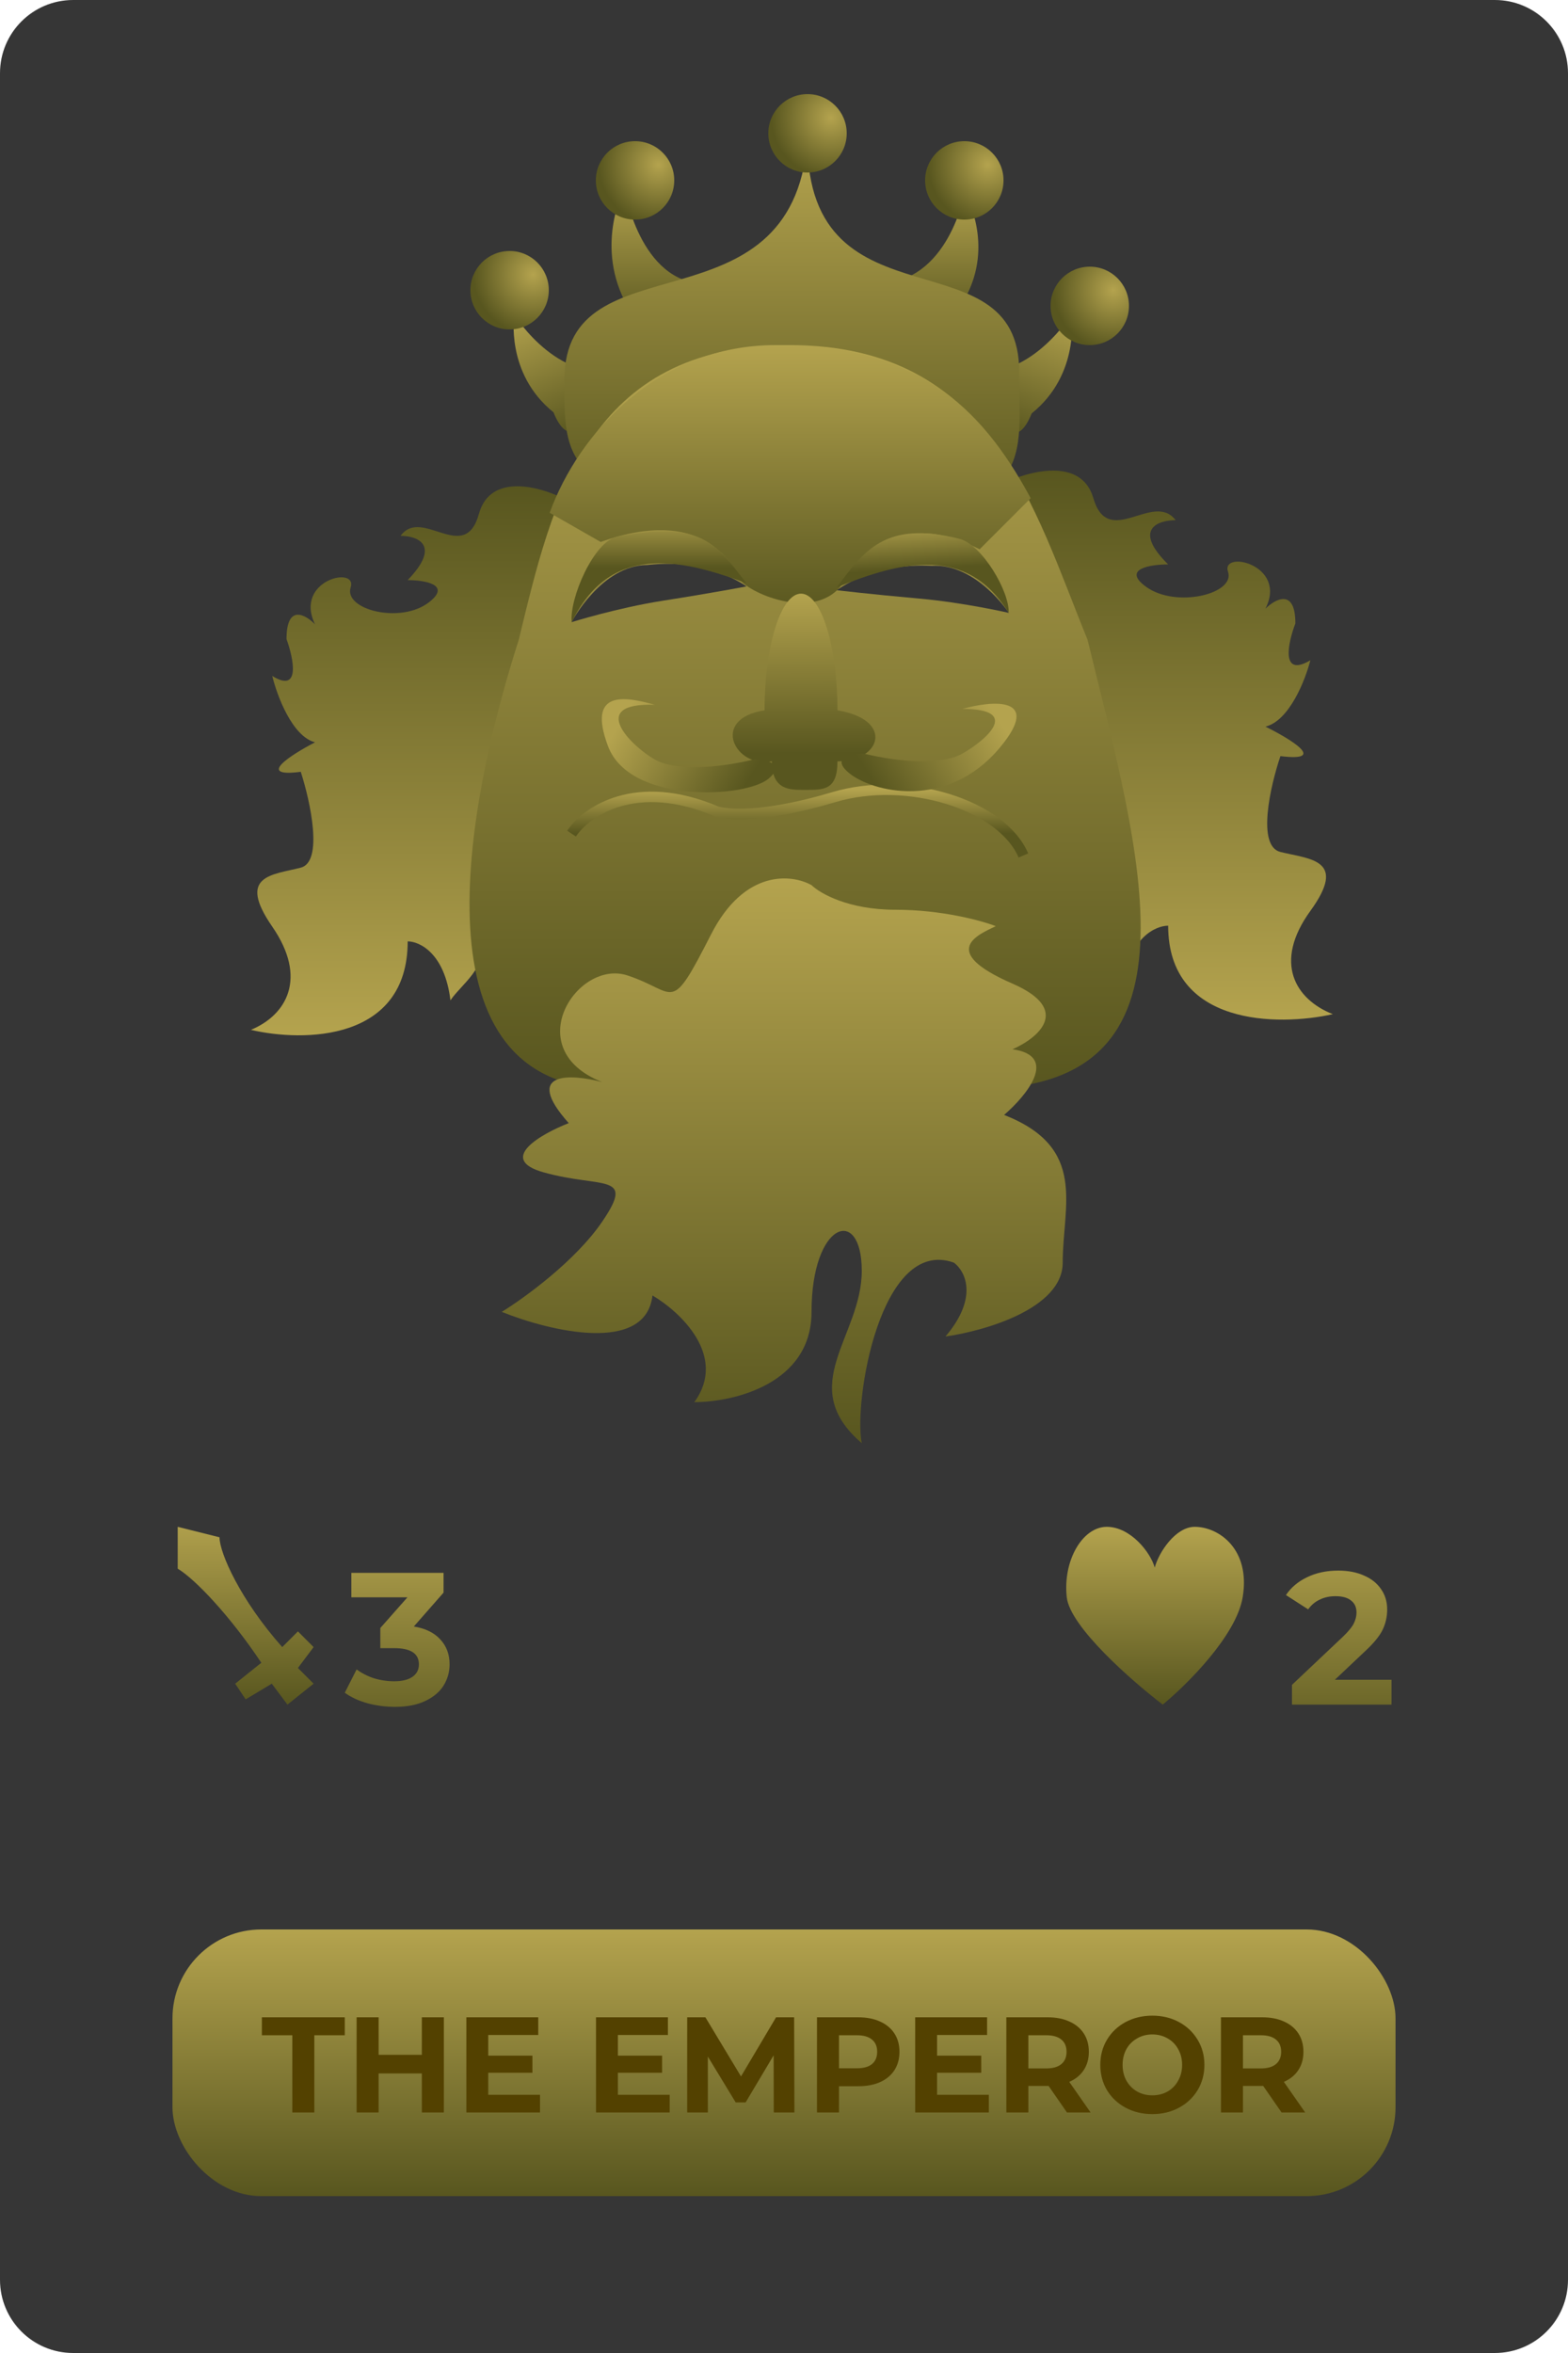 <svg width="150" height="225" viewBox="0 0 150 225" fill="none" xmlns="http://www.w3.org/2000/svg">
<path d="M0 7C0 3.134 3.134 0 7 0H143C146.866 0 150 3.134 150 7V218C150 221.866 146.866 225 143 225H7C3.134 225 0 221.866 0 218V7Z" fill="#363636"/>
<rect x="16.5" y="184.5" width="117" height="25.5" rx="8.5" fill="url(#paint0_linear_9_264)"/>
<path d="M27.964 194.616H25.052V192.9H32.982V194.616H30.07V202H27.964V194.616ZM42.461 192.9V202H40.355V198.269H36.221V202H34.115V192.9H36.221V196.488H40.355V192.9H42.461ZM51.66 200.31V202H44.614V192.9H51.491V194.59H46.707V196.566H50.932V198.204H46.707V200.31H51.66ZM64.064 200.31V202H57.017V192.9H63.895V194.59H59.111V196.566H63.336V198.204H59.111V200.31H64.064ZM74.02 202L74.007 196.54L71.329 201.038H70.38L67.715 196.657V202H65.739V192.9H67.481L70.887 198.555L74.241 192.9H75.97L75.996 202H74.02ZM82.094 192.9C82.9 192.9 83.598 193.034 84.187 193.303C84.785 193.572 85.245 193.953 85.565 194.447C85.886 194.941 86.046 195.526 86.046 196.202C86.046 196.869 85.886 197.454 85.565 197.957C85.245 198.451 84.785 198.832 84.187 199.101C83.598 199.361 82.9 199.491 82.094 199.491H80.261V202H78.155V192.9H82.094ZM81.977 197.775C82.61 197.775 83.091 197.641 83.42 197.372C83.749 197.095 83.914 196.705 83.914 196.202C83.914 195.691 83.749 195.301 83.42 195.032C83.091 194.755 82.61 194.616 81.977 194.616H80.261V197.775H81.977ZM94.596 200.31V202H87.55V192.9H94.427V194.59H89.643V196.566H93.868V198.204H89.643V200.31H94.596ZM102.069 202L100.314 199.465H100.21H98.377V202H96.271V192.9H100.21C101.016 192.9 101.714 193.034 102.303 193.303C102.901 193.572 103.361 193.953 103.681 194.447C104.002 194.941 104.162 195.526 104.162 196.202C104.162 196.878 103.998 197.463 103.668 197.957C103.348 198.442 102.888 198.815 102.29 199.075L104.331 202H102.069ZM102.03 196.202C102.03 195.691 101.866 195.301 101.536 195.032C101.207 194.755 100.726 194.616 100.093 194.616H98.377V197.788H100.093C100.726 197.788 101.207 197.649 101.536 197.372C101.866 197.095 102.03 196.705 102.03 196.202ZM110.238 202.156C109.293 202.156 108.44 201.952 107.677 201.545C106.923 201.138 106.329 200.579 105.896 199.868C105.471 199.149 105.259 198.343 105.259 197.45C105.259 196.557 105.471 195.756 105.896 195.045C106.329 194.326 106.923 193.762 107.677 193.355C108.44 192.948 109.293 192.744 110.238 192.744C111.183 192.744 112.032 192.948 112.786 193.355C113.54 193.762 114.134 194.326 114.567 195.045C115 195.756 115.217 196.557 115.217 197.45C115.217 198.343 115 199.149 114.567 199.868C114.134 200.579 113.54 201.138 112.786 201.545C112.032 201.952 111.183 202.156 110.238 202.156ZM110.238 200.362C110.775 200.362 111.261 200.241 111.694 199.998C112.127 199.747 112.465 199.4 112.708 198.958C112.959 198.516 113.085 198.013 113.085 197.45C113.085 196.887 112.959 196.384 112.708 195.942C112.465 195.5 112.127 195.158 111.694 194.915C111.261 194.664 110.775 194.538 110.238 194.538C109.701 194.538 109.215 194.664 108.782 194.915C108.349 195.158 108.006 195.5 107.755 195.942C107.512 196.384 107.391 196.887 107.391 197.45C107.391 198.013 107.512 198.516 107.755 198.958C108.006 199.4 108.349 199.747 108.782 199.998C109.215 200.241 109.701 200.362 110.238 200.362ZM122.598 202L120.843 199.465H120.739H118.906V202H116.8V192.9H120.739C121.545 192.9 122.242 193.034 122.832 193.303C123.43 193.572 123.889 193.953 124.21 194.447C124.53 194.941 124.691 195.526 124.691 196.202C124.691 196.878 124.526 197.463 124.197 197.957C123.876 198.442 123.417 198.815 122.819 199.075L124.86 202H122.598ZM122.559 196.202C122.559 195.691 122.394 195.301 122.065 195.032C121.735 194.755 121.254 194.616 120.622 194.616H118.906V197.788H120.622C121.254 197.788 121.735 197.649 122.065 197.372C122.394 197.095 122.559 196.705 122.559 196.202Z" fill="#534100"/>
<path d="M54 47.716C51.727 46.541 46.909 45.178 45.818 49.126C44.455 54.061 40.364 48.421 38.318 51.241C39.909 51.241 42.273 52.087 39 55.471C40.591 55.471 43.227 55.894 41.045 57.586C38.318 59.702 32.864 58.291 33.545 56.176C34.227 54.061 28.091 55.471 30.136 59.702C29.227 58.761 27.409 57.727 27.409 61.111C28.091 62.992 28.773 66.329 26.045 64.637C26.5 66.517 27.954 70.418 30.136 70.982C27.864 72.157 24.409 74.366 28.773 73.802C29.682 76.622 30.954 82.403 28.773 82.967C26.045 83.672 22.636 83.672 26.045 88.607C29.454 93.542 27.409 97.067 24 98.477C29 99.652 39 99.605 39 90.017C40.136 90.017 42.545 91.145 43.091 95.657C44 94.247 46.909 92.273 45.818 90.017C47.409 77.797 51.273 52.228 54 47.716Z" fill="url(#paint1_linear_9_264)"/>
<path d="M96 46.216C98.386 45.041 103.445 43.678 104.591 47.626C106.023 52.561 110.318 46.921 112.466 49.741C110.795 49.741 108.314 50.587 111.75 53.971C110.08 53.971 107.311 54.394 109.602 56.086C112.466 58.202 118.193 56.791 117.477 54.676C116.761 52.561 123.205 53.971 121.057 58.202C122.011 57.261 123.92 56.227 123.92 59.611C123.205 61.492 122.489 64.829 125.352 63.137C124.875 65.017 123.348 68.918 121.057 69.482C123.443 70.657 127.07 72.866 122.489 72.302C121.534 75.122 120.198 80.903 122.489 81.467C125.352 82.172 128.932 82.172 125.352 87.107C121.773 92.042 123.92 95.567 127.5 96.977C122.25 98.152 111.75 98.105 111.75 88.517C110.557 88.517 108.027 89.645 107.455 94.157C106.5 92.747 103.445 90.773 104.591 88.517C102.92 76.297 98.864 50.728 96 46.216Z" fill="url(#paint2_linear_9_264)"/>
<path d="M92.285 28.593C92.285 31.906 90.606 31.171 88.535 31.171C86.464 31.171 83.982 30.406 83.982 27.093C90.75 27.093 92.285 18.421 92.285 18.421C92.285 18.421 95.232 23.343 92.285 28.593Z" fill="url(#paint3_linear_9_264)"/>
<path d="M98.692 39.534C97.456 42.608 96.172 41.3 94.25 40.528C92.329 39.756 90.311 38.12 91.547 35.046C97.827 37.57 102.485 30.096 102.485 30.096C102.485 30.096 103.384 35.762 98.692 39.534Z" fill="url(#paint4_linear_9_264)"/>
<path d="M59.726 28.711C59.726 32.201 61.298 31.427 63.237 31.427C65.176 31.427 67.5 30.621 67.5 27.132C61.163 27.132 59.726 18 59.726 18C59.726 18 56.967 23.183 59.726 28.711Z" fill="url(#paint5_linear_9_264)"/>
<path d="M52.949 39.425C54.17 42.463 55.438 41.171 57.337 40.408C59.235 39.645 61.229 38.029 60.008 34.991C53.803 37.485 49.201 30.101 49.201 30.101C49.201 30.101 48.312 35.698 52.949 39.425Z" fill="url(#paint6_linear_9_264)"/>
<path d="M97.48 36.276C97.48 43.579 99.75 51 75.74 49.5C53.25 48.75 54 43.579 54 36.276C54 22.574 75.74 32.125 77.24 13.5C77.24 32.125 98.23 21.839 97.48 36.276Z" fill="url(#paint7_linear_9_264)"/>
<path d="M104.034 61.163C109.002 81.571 115.974 104.113 93.664 104.113C82.006 104.113 67.352 104.113 58.698 104.113C39.383 104.113 44.45 77.357 49.631 61.163C52.869 47.786 56.222 33 75.537 33C94.852 33 98.853 48.49 104.034 61.163Z" fill="url(#paint8_linear_9_264)"/>
<path d="M57.465 51.824L52.584 49.035C55.373 41.366 62.987 33 74.197 33C87.444 33 93.718 38.578 98.599 47.641L93.718 52.521C86.746 49.035 83.612 52.081 80.472 56.007C77.683 59.493 71.335 56.557 70.711 55.31C70.014 53.916 67.225 48.338 57.465 51.824Z" fill="url(#paint9_linear_9_264)"/>
<path d="M71.408 56.076C71.408 56.076 68.161 56.698 63.406 57.443C59.041 58.126 54.676 59.493 54.676 59.493C54.676 59.493 57.531 54.025 61.951 54.025C67.771 53.342 71.408 56.076 71.408 56.076Z" fill="#363636"/>
<path d="M71.408 55.775C64.81 53.311 58.327 52.056 54.693 59.493C54.451 57.262 56.796 51.749 59.054 51.313C67.225 49.732 68.501 52.056 71.408 55.775Z" fill="url(#paint10_linear_9_264)"/>
<path d="M80.06 56.439C80.06 56.439 83.249 56.822 87.911 57.235C92.189 57.614 96.507 58.605 96.507 58.605C96.507 58.605 93.419 53.869 89.126 54.104C83.435 53.802 80.06 56.439 80.06 56.439Z" fill="#363636"/>
<path d="M80.043 56.17C86.309 53.617 92.532 52.151 96.49 58.605C96.597 56.598 93.954 52.071 91.784 51.525C84.655 49.732 82.651 52.692 80.043 56.17Z" fill="url(#paint11_linear_9_264)"/>
<path d="M80.114 67.921C85.565 68.83 84.297 72.802 80.114 72.802C80.114 75.59 78.79 75.528 76.986 75.528C75.592 75.528 73.839 75.59 73.839 72.802C70.353 73.499 67.853 68.735 73.142 67.921C73.142 61.761 74.703 56.766 76.628 56.766C78.553 56.766 80.114 61.761 80.114 67.921Z" fill="url(#paint12_linear_9_264)"/>
<path d="M54.676 79.711C56.07 77.62 60.811 74.273 68.62 77.62C71.641 78.317 76.66 77.16 79.775 76.225C86.746 74.134 95.81 76.922 97.901 81.803" stroke="url(#paint13_linear_9_264)"/>
<path d="M82.643 72.064C86.022 72.879 90.07 73.182 92.057 72.064C94.23 70.843 97.851 67.789 92.057 67.789C94.954 66.974 99.734 66.567 95.678 71.454C90.609 77.562 83.367 75.729 81.195 73.897C79.456 72.431 81.436 72.064 82.643 72.064Z" fill="url(#paint14_linear_9_264)"/>
<path d="M72.064 72.632C68.685 73.447 64.638 73.75 62.65 72.632C60.477 71.411 56.07 67.162 62.65 67.397C59.753 66.582 56.137 65.945 58.162 71.345C60.254 76.922 71.34 76.297 73.513 74.465C75.251 72.999 73.272 72.632 72.064 72.632Z" fill="url(#paint15_linear_9_264)"/>
<path d="M77.634 84.639C75.765 83.593 71.227 83.07 68.023 89.348C64.019 97.195 64.819 94.841 60.014 93.271C55.208 91.702 49.602 100.334 57.611 103.473C54.674 102.688 49.922 102.374 54.407 107.396C51.738 108.442 47.52 110.849 52.005 112.104C57.611 113.674 60.815 112.104 57.611 116.813C55.048 120.579 50.136 124.137 48 125.445C52.539 127.276 61.776 129.525 62.417 123.875C65.086 125.445 69.625 129.682 66.421 134.076C70.159 134.076 77.634 132.35 77.634 125.445C77.634 116.813 82.44 115.243 82.44 121.521C82.44 127.799 76.032 132.507 82.44 138C81.639 134.076 84.202 118.225 91.25 120.736C92.318 121.521 93.653 124.032 90.449 127.799C94.187 127.276 101.662 125.131 101.662 120.736C101.662 115.243 104.065 109.75 96.056 106.611C98.191 104.78 101.342 100.961 96.856 100.334C99.259 99.287 102.623 96.567 96.856 94.056C89.648 90.917 93.653 89.348 95.255 88.563C93.92 88.04 90.129 86.993 85.644 86.993C81.158 86.993 78.435 85.424 77.634 84.639Z" fill="url(#paint16_linear_9_264)"/>
<circle cx="77.25" cy="12.75" r="3.75" fill="url(#paint17_radial_9_264)"/>
<circle cx="60.75" cy="17.25" r="3.75" fill="url(#paint18_radial_9_264)"/>
<circle cx="92.25" cy="17.25" r="3.75" fill="url(#paint19_radial_9_264)"/>
<circle cx="104.25" cy="29.25" r="3.75" fill="url(#paint20_radial_9_264)"/>
<circle cx="48.75" cy="27.75" r="3.75" fill="url(#paint21_radial_9_264)"/>
<path d="M17 146V150C18.667 151 22 154.5 25 159L22.5 161L23.5 162.5L26 161L27.5 163L30 161L28.5 159.5L30 157.5L28.5 156L27 157.5C23 153 21 148.5 21 147L17 146Z" fill="url(#paint22_linear_9_264)"/>
<path d="M39.588 155.53C40.692 155.71 41.538 156.124 42.126 156.772C42.714 157.408 43.008 158.2 43.008 159.148C43.008 159.88 42.816 160.558 42.432 161.182C42.048 161.794 41.46 162.286 40.668 162.658C39.888 163.03 38.928 163.216 37.788 163.216C36.9 163.216 36.024 163.102 35.16 162.874C34.308 162.634 33.582 162.298 32.982 161.866L34.116 159.634C34.596 159.994 35.148 160.276 35.772 160.48C36.408 160.672 37.056 160.768 37.716 160.768C38.448 160.768 39.024 160.63 39.444 160.354C39.864 160.066 40.074 159.664 40.074 159.148C40.074 158.116 39.288 157.6 37.716 157.6H36.384V155.674L38.976 152.74H33.612V150.4H42.432V152.29L39.588 155.53Z" fill="url(#paint23_linear_9_264)"/>
<path d="M133.116 160.624V163H123.594V161.11L128.454 156.52C128.97 156.028 129.318 155.608 129.498 155.26C129.678 154.9 129.768 154.546 129.768 154.198C129.768 153.694 129.594 153.31 129.246 153.046C128.91 152.77 128.412 152.632 127.752 152.632C127.2 152.632 126.702 152.74 126.258 152.956C125.814 153.16 125.442 153.472 125.142 153.892L123.018 152.524C123.51 151.792 124.188 151.222 125.052 150.814C125.916 150.394 126.906 150.184 128.022 150.184C128.958 150.184 129.774 150.34 130.47 150.652C131.178 150.952 131.724 151.384 132.108 151.948C132.504 152.5 132.702 153.154 132.702 153.91C132.702 154.594 132.558 155.236 132.27 155.836C131.982 156.436 131.424 157.12 130.596 157.888L127.698 160.624H133.116Z" fill="url(#paint24_linear_9_264)"/>
<path d="M111.23 163C108.297 160.757 102.355 155.562 102.049 152.729C101.666 149.187 103.579 146 105.874 146C108.169 146 110.082 148.479 110.465 149.896C110.847 148.448 112.454 146 114.29 146C116.585 146 119.645 148.125 118.88 152.729C118.268 156.412 113.525 161.111 111.23 163Z" fill="url(#paint25_linear_9_264)"/>
<defs>
<linearGradient id="paint0_linear_9_264" x1="75" y1="184.5" x2="75" y2="210" gradientUnits="userSpaceOnUse">
<stop stop-color="#B4A34E"/>
<stop offset="1" stop-color="#58561F"/>
</linearGradient>
<linearGradient id="paint1_linear_9_264" x1="39" y1="46.5" x2="39" y2="99" gradientUnits="userSpaceOnUse">
<stop stop-color="#58561F"/>
<stop offset="1" stop-color="#B4A34E"/>
</linearGradient>
<linearGradient id="paint2_linear_9_264" x1="111.75" y1="45" x2="111.75" y2="97.5" gradientUnits="userSpaceOnUse">
<stop stop-color="#58561F"/>
<stop offset="1" stop-color="#B4A34E"/>
</linearGradient>
<linearGradient id="paint3_linear_9_264" x1="88.788" y1="18.421" x2="88.788" y2="31.241" gradientUnits="userSpaceOnUse">
<stop stop-color="#B4A34E"/>
<stop offset="1" stop-color="#58561F"/>
</linearGradient>
<linearGradient id="paint4_linear_9_264" x1="99.24" y1="28.792" x2="94.46" y2="40.687" gradientUnits="userSpaceOnUse">
<stop stop-color="#B4A34E"/>
<stop offset="1" stop-color="#58561F"/>
</linearGradient>
<linearGradient id="paint5_linear_9_264" x1="63" y1="18" x2="63" y2="31.5" gradientUnits="userSpaceOnUse">
<stop stop-color="#B4A34E"/>
<stop offset="1" stop-color="#58561F"/>
</linearGradient>
<linearGradient id="paint6_linear_9_264" x1="52.406" y1="28.812" x2="57.13" y2="40.565" gradientUnits="userSpaceOnUse">
<stop stop-color="#B4A34E"/>
<stop offset="1" stop-color="#58561F"/>
</linearGradient>
<linearGradient id="paint7_linear_9_264" x1="75.767" y1="13.5" x2="75.767" y2="49.695" gradientUnits="userSpaceOnUse">
<stop stop-color="#B4A34E"/>
<stop offset="1" stop-color="#58561F"/>
</linearGradient>
<linearGradient id="paint8_linear_9_264" x1="77.017" y1="33" x2="77.017" y2="104.113" gradientUnits="userSpaceOnUse">
<stop stop-color="#B4A34E"/>
<stop offset="1" stop-color="#58561F"/>
</linearGradient>
<linearGradient id="paint9_linear_9_264" x1="75.591" y1="33" x2="75.591" y2="58.742" gradientUnits="userSpaceOnUse">
<stop stop-color="#B4A34E"/>
<stop offset="1" stop-color="#58561F"/>
</linearGradient>
<linearGradient id="paint10_linear_9_264" x1="61.234" y1="49.082" x2="61.234" y2="54.287" gradientUnits="userSpaceOnUse">
<stop stop-color="#B4A34E"/>
<stop offset="1" stop-color="#58561F"/>
</linearGradient>
<linearGradient id="paint11_linear_9_264" x1="89.537" y1="49.647" x2="89.791" y2="54.303" gradientUnits="userSpaceOnUse">
<stop stop-color="#B4A34E"/>
<stop offset="1" stop-color="#58561F"/>
</linearGradient>
<linearGradient id="paint12_linear_9_264" x1="76.919" y1="56.766" x2="76.986" y2="72.042" gradientUnits="userSpaceOnUse">
<stop stop-color="#B4A34E"/>
<stop offset="1" stop-color="#58561F"/>
</linearGradient>
<linearGradient id="paint13_linear_9_264" x1="76.289" y1="75.523" x2="76.289" y2="79.711" gradientUnits="userSpaceOnUse">
<stop stop-color="#B4A34E"/>
<stop offset="1" stop-color="#58561F"/>
</linearGradient>
<linearGradient id="paint14_linear_9_264" x1="95.678" y1="69.01" x2="84.371" y2="76.108" gradientUnits="userSpaceOnUse">
<stop stop-color="#B4A34E"/>
<stop offset="1" stop-color="#58561F"/>
</linearGradient>
<linearGradient id="paint15_linear_9_264" x1="59.029" y1="69.578" x2="70.336" y2="76.676" gradientUnits="userSpaceOnUse">
<stop stop-color="#B4A34E"/>
<stop offset="1" stop-color="#58561F"/>
</linearGradient>
<linearGradient id="paint16_linear_9_264" x1="75" y1="84" x2="75" y2="138" gradientUnits="userSpaceOnUse">
<stop stop-color="#B4A34E"/>
<stop offset="1" stop-color="#58561F"/>
</linearGradient>
<radialGradient id="paint17_radial_9_264" cx="0" cy="0" r="1" gradientUnits="userSpaceOnUse" gradientTransform="translate(79.5 11.25) rotate(113.199) scale(5.712)">
<stop stop-color="#B4A34E"/>
<stop offset="1" stop-color="#58561F"/>
</radialGradient>
<radialGradient id="paint18_radial_9_264" cx="0" cy="0" r="1" gradientUnits="userSpaceOnUse" gradientTransform="translate(63 15.75) rotate(113.199) scale(5.712)">
<stop stop-color="#B4A34E"/>
<stop offset="1" stop-color="#58561F"/>
</radialGradient>
<radialGradient id="paint19_radial_9_264" cx="0" cy="0" r="1" gradientUnits="userSpaceOnUse" gradientTransform="translate(94.5 15.75) rotate(113.199) scale(5.712)">
<stop stop-color="#B4A34E"/>
<stop offset="1" stop-color="#58561F"/>
</radialGradient>
<radialGradient id="paint20_radial_9_264" cx="0" cy="0" r="1" gradientUnits="userSpaceOnUse" gradientTransform="translate(106.5 27.75) rotate(113.199) scale(5.712)">
<stop stop-color="#B4A34E"/>
<stop offset="1" stop-color="#58561F"/>
</radialGradient>
<radialGradient id="paint21_radial_9_264" cx="0" cy="0" r="1" gradientUnits="userSpaceOnUse" gradientTransform="translate(51 26.25) rotate(113.199) scale(5.712)">
<stop stop-color="#B4A34E"/>
<stop offset="1" stop-color="#58561F"/>
</radialGradient>
<linearGradient id="paint22_linear_9_264" x1="24.25" y1="145" x2="24.25" y2="163" gradientUnits="userSpaceOnUse">
<stop stop-color="#B4A34E"/>
<stop offset="1" stop-color="#58561F"/>
</linearGradient>
<linearGradient id="paint23_linear_9_264" x1="38.5" y1="146" x2="38.5" y2="168" gradientUnits="userSpaceOnUse">
<stop stop-color="#B4A34E"/>
<stop offset="1" stop-color="#58561F"/>
</linearGradient>
<linearGradient id="paint24_linear_9_264" x1="128.5" y1="146" x2="128.5" y2="168" gradientUnits="userSpaceOnUse">
<stop stop-color="#B4A34E"/>
<stop offset="1" stop-color="#58561F"/>
</linearGradient>
<linearGradient id="paint25_linear_9_264" x1="110.871" y1="145.969" x2="110.871" y2="162.969" gradientUnits="userSpaceOnUse">
<stop stop-color="#B4A34E"/>
<stop offset="1" stop-color="#58561F"/>
</linearGradient>
</defs>
</svg>
